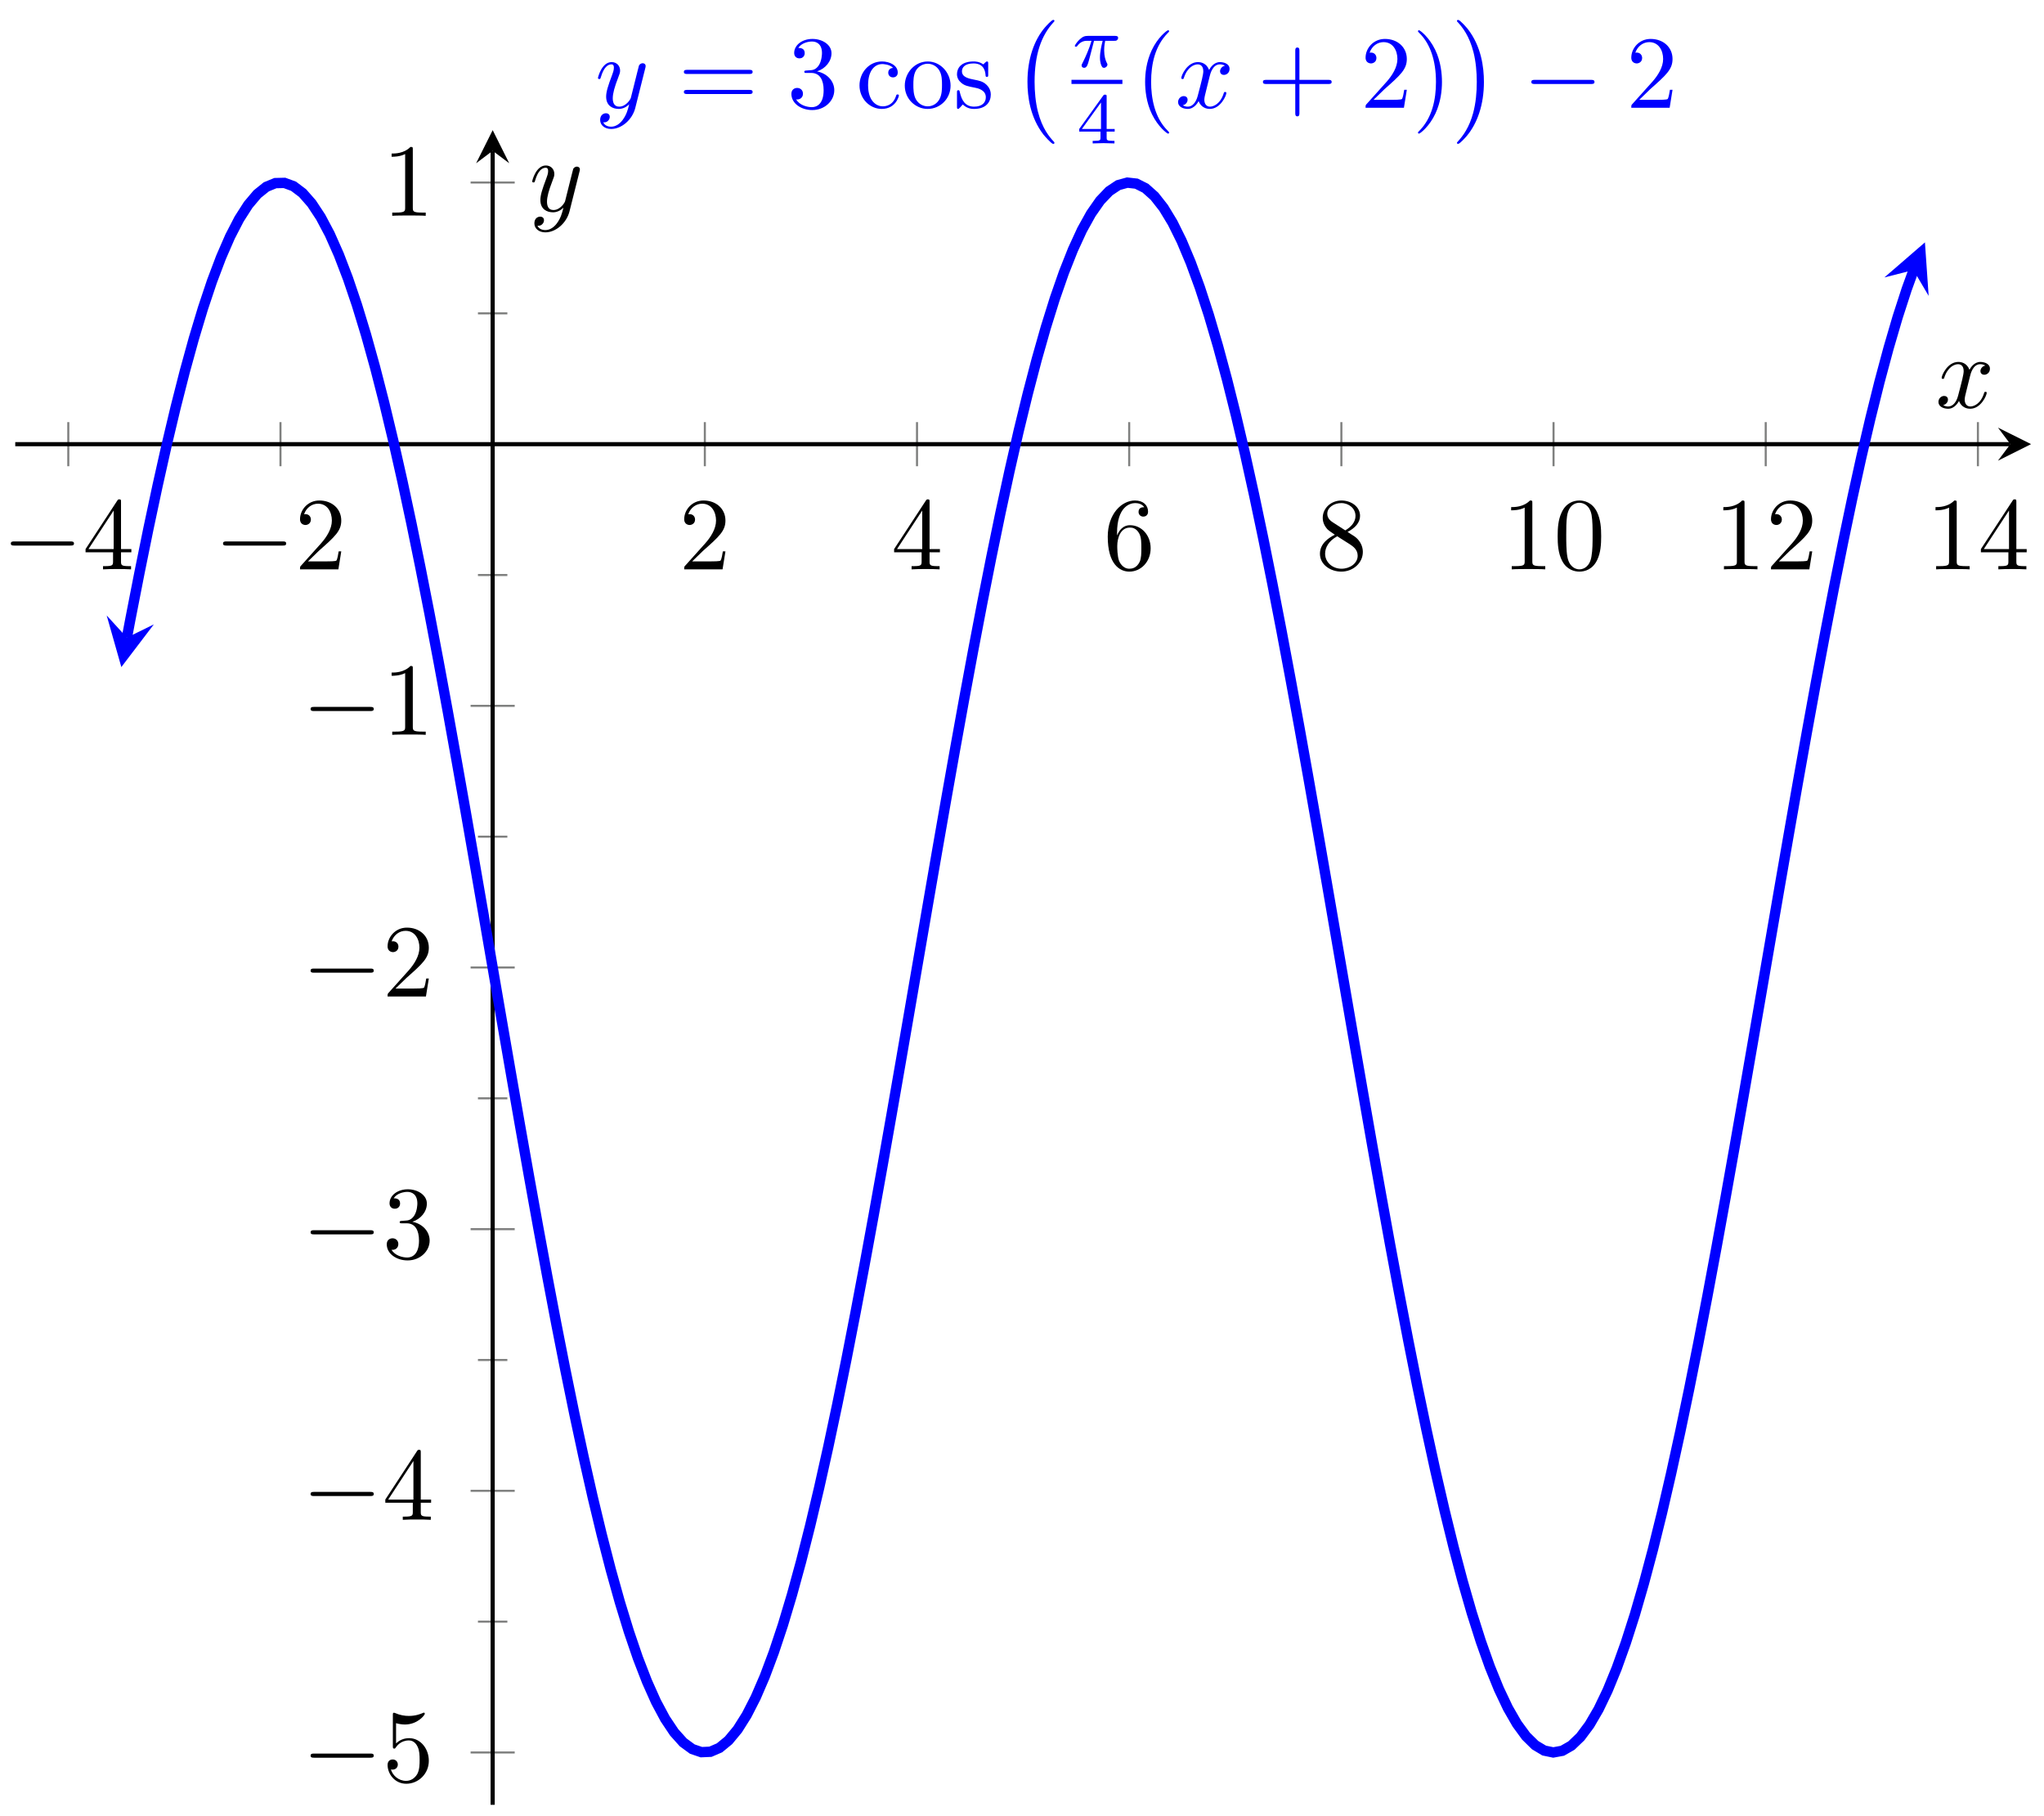 <svg xmlns="http://www.w3.org/2000/svg" xmlns:xlink="http://www.w3.org/1999/xlink" xmlns:inkscape="http://www.inkscape.org/namespaces/inkscape" version="1.1" width="197" height="175" viewBox="0 0 197 175">
<defs>
<path id="font_1_1" d="M.659 .23C.676 .23 .694 .23 .694 .25 .694 .27 .676 .27 .659 .27H.118C.101 .27 .083 .27 .083 .25 .083 .23 .101 .23 .118 .23H.659Z"/>
<path id="font_2_8" d="M.294 .165V.078C.294 .042 .292 .031 .218 .031H.197V0C.238 .003 .29 .003 .332 .003 .374 .003 .427 .003 .468 0V.031H.447C.373 .031 .371 .042 .371 .078V.165H.471V.196H.371V.651C.371 .671 .371 .677 .355 .677 .346 .677 .343 .677 .335 .665L.028 .196V.165H.294M.3 .196H.056L.3 .569V.196Z"/>
<path id="font_2_6" d="M.127 .077 .233 .18C.389 .318 .449 .372 .449 .472 .449 .586 .359 .666 .237 .666 .124 .666 .05 .574 .05 .485 .05 .429 .1 .429 .103 .429 .12 .429 .155 .441 .155 .482 .155 .508 .137 .534 .102 .534 .094 .534 .092 .534 .089 .533 .112 .598 .166 .635 .224 .635 .315 .635 .358 .554 .358 .472 .358 .392 .308 .313 .253 .251L.061 .037C.05 .026 .05 .024 .05 0H.421L.449 .174H.424C.419 .144 .412 .1 .402 .085 .395 .077 .329 .077 .307 .077H.127Z"/>
<path id="font_2_10" d="M.132 .328V.352C.132 .605 .256 .641 .307 .641 .331 .641 .373 .635 .395 .601 .38 .601 .34 .601 .34 .556 .34 .525 .364 .51 .386 .51 .402 .51 .432 .519 .432 .558 .432 .618 .388 .666 .305 .666 .177 .666 .042 .537 .042 .316 .042 .049 .158-.022 .251-.022 .362-.022 .457 .072 .457 .204 .457 .331 .368 .427 .257 .427 .189 .427 .152 .376 .132 .328M.251 .006C.188 .006 .158 .066 .152 .081 .134 .128 .134 .208 .134 .226 .134 .304 .166 .404 .256 .404 .272 .404 .318 .404 .349 .342 .367 .305 .367 .254 .367 .205 .367 .157 .367 .107 .35 .071 .32 .011 .274 .006 .251 .006Z"/>
<path id="font_2_11" d="M.163 .457C.117 .487 .113 .521 .113 .538 .113 .599 .178 .641 .249 .641 .322 .641 .386 .589 .386 .517 .386 .46 .347 .412 .287 .377L.163 .457M.309 .362C.381 .399 .43 .451 .43 .517 .43 .609 .341 .666 .25 .666 .15 .666 .069 .592 .069 .499 .069 .481 .071 .436 .113 .389 .124 .377 .161 .352 .186 .335 .128 .306 .042 .25 .042 .151 .042 .045 .144-.022 .249-.022 .362-.022 .457 .061 .457 .168 .457 .204 .446 .249 .408 .291 .389 .312 .373 .322 .309 .362M.209 .32 .332 .242C.36 .223 .407 .193 .407 .132 .407 .058 .332 .006 .25 .006 .164 .006 .092 .068 .092 .151 .092 .209 .124 .273 .209 .32Z"/>
<path id="font_2_5" d="M.294 .64C.294 .664 .294 .666 .271 .666 .209 .602 .121 .602 .089 .602V.571C.109 .571 .168 .571 .22 .597V.079C.22 .043 .217 .031 .127 .031H.095V0C.13 .003 .217 .003 .257 .003 .297 .003 .384 .003 .419 0V.031H.387C.297 .031 .294 .042 .294 .079V.64Z"/>
<path id="font_2_4" d="M.46 .32C.46 .4 .455 .48 .42 .554 .374 .65 .292 .666 .25 .666 .19 .666 .117 .64 .076 .547 .044 .478 .039 .4 .039 .32 .039 .245 .043 .155 .084 .079 .127-.002 .2-.022 .249-.022 .303-.022 .379-.001 .423 .094 .455 .163 .46 .241 .46 .32M.249-0C.21-0 .151 .025 .133 .121 .122 .181 .122 .273 .122 .332 .122 .396 .122 .462 .13 .516 .149 .635 .224 .644 .249 .644 .282 .644 .348 .626 .367 .527 .377 .471 .377 .395 .377 .332 .377 .257 .377 .189 .366 .125 .351 .03 .294-0 .249-0Z"/>
<path id="font_2_9" d="M.449 .2C.449 .319 .367 .419 .259 .419 .211 .419 .168 .403 .132 .368V.564C.152 .558 .185 .551 .217 .551 .34 .551 .41 .642 .41 .655 .41 .661 .407 .666 .4 .666 .399 .666 .397 .666 .392 .663 .372 .654 .323 .634 .256 .634 .216 .634 .17 .641 .123 .662 .115 .665 .113 .665 .111 .665 .101 .665 .101 .657 .101 .641V.344C.101 .326 .101 .318 .115 .318 .122 .318 .124 .321 .128 .327 .139 .343 .176 .397 .257 .397 .309 .397 .334 .351 .342 .333 .358 .296 .36 .257 .36 .207 .36 .172 .36 .112 .336 .07 .312 .031 .275 .006 .229 .006 .156 .006 .099 .058 .082 .117 .085 .116 .088 .115 .099 .115 .132 .115 .149 .14 .149 .164 .149 .188 .132 .213 .099 .213 .085 .213 .05 .206 .05 .16 .05 .074 .119-.022 .231-.022 .347-.022 .449 .073 .449 .2Z"/>
<path id="font_2_7" d="M.29 .352C.372 .379 .43 .449 .43 .528 .43 .61 .342 .666 .246 .666 .145 .666 .069 .606 .069 .53 .069 .497 .091 .478 .12 .478 .151 .478 .171 .5 .171 .529 .171 .579 .124 .579 .109 .579 .14 .628 .206 .641 .242 .641 .283 .641 .338 .619 .338 .529 .338 .517 .336 .459 .31 .415 .28 .367 .246 .364 .221 .363 .213 .362 .189 .36 .182 .36 .174 .359 .167 .358 .167 .348 .167 .337 .174 .337 .191 .337H.235C.317 .337 .354 .269 .354 .17 .354 .034 .285 .006 .241 .006 .198 .006 .123 .022 .088 .081 .123 .076 .154 .098 .154 .136 .154 .172 .127 .192 .098 .192 .074 .192 .042 .178 .042 .134 .042 .043 .135-.022 .244-.022 .366-.022 .457 .068 .457 .17 .457 .253 .394 .331 .29 .352Z"/>
<path id="font_3_2" d="M.486 .381C.49 .395 .49 .397 .49 .404 .49 .422 .476 .431 .461 .431 .451 .431 .435 .425 .426 .41 .424 .405 .416 .374 .412 .356 .405 .33 .398 .303 .392 .276L.347 .096C.343 .081 .3 .011 .234 .011 .183 .011 .172 .055 .172 .092 .172 .138 .189 .2 .223 .288 .239 .329 .243 .34 .243 .36 .243 .405 .211 .442 .161 .442 .066 .442 .029 .297 .029 .288 .029 .278 .039 .278 .041 .278 .051 .278 .052 .28 .057 .296 .084 .39 .124 .42 .158 .42 .166 .42 .183 .42 .183 .388 .183 .363 .173 .337 .166 .318 .126 .212 .108 .155 .108 .108 .108 .019 .171-.011 .23-.011 .269-.011 .303 .006 .331 .034 .318-.018 .306-.067 .266-.12 .24-.154 .202-.183 .156-.183 .142-.183 .097-.18 .08-.141 .096-.141 .109-.141 .123-.129 .133-.12 .143-.107 .143-.088 .143-.057 .116-.053 .106-.053 .083-.053 .05-.069 .05-.118 .05-.168 .094-.205 .156-.205 .259-.205 .362-.114 .39-.001L.486 .381Z"/>
<path id="font_2_12" d="M.687 .327C.702 .327 .721 .327 .721 .347 .721 .367 .702 .367 .688 .367H.089C.075 .367 .056 .367 .056 .347 .056 .327 .075 .327 .09 .327H.687M.688 .133C.702 .133 .721 .133 .721 .153 .721 .173 .702 .173 .687 .173H.09C.075 .173 .056 .173 .056 .153 .056 .133 .075 .133 .089 .133H.688Z"/>
<path id="font_2_13" d="M.117 .218C.117 .381 .199 .423 .252 .423 .261 .423 .324 .422 .359 .386 .318 .383 .312 .353 .312 .34 .312 .314 .33 .294 .358 .294 .384 .294 .404 .311 .404 .341 .404 .409 .328 .448 .251 .448 .126 .448 .034 .34 .034 .216 .034 .088 .133-.011 .249-.011 .383-.011 .415 .109 .415 .119 .415 .129 .405 .129 .402 .129 .393 .129 .391 .125 .389 .119 .36 .026 .295 .014 .258 .014 .205 .014 .117 .057 .117 .218Z"/>
<path id="font_2_14" d="M.471 .214C.471 .342 .371 .448 .25 .448 .125 .448 .028 .339 .028 .214 .028 .085 .132-.011 .249-.011 .37-.011 .471 .087 .471 .214M.25 .014C.207 .014 .163 .035 .136 .081 .111 .125 .111 .186 .111 .222 .111 .261 .111 .315 .135 .359 .162 .405 .209 .426 .249 .426 .293 .426 .336 .404 .362 .361 .388 .318 .388 .26 .388 .222 .388 .186 .388 .132 .366 .088 .344 .043 .3 .014 .25 .014Z"/>
<path id="font_2_15" d="M.208 .194C.23 .19 .312 .174 .312 .102 .312 .051 .277 .011 .199 .011 .115 .011 .079 .068 .06 .153 .057 .166 .056 .17 .046 .17 .033 .17 .033 .163 .033 .145V.013C.033-.004 .033-.011 .044-.011 .049-.011 .05-.01 .069 .009 .071 .011 .071 .013 .089 .032 .133-.01 .178-.011 .199-.011 .314-.011 .36 .056 .36 .128 .36 .181 .33 .211 .318 .223 .285 .255 .246 .263 .204 .271 .148 .282 .081 .295 .081 .353 .081 .388 .107 .429 .193 .429 .303 .429 .308 .339 .31 .308 .311 .299 .32 .299 .322 .299 .335 .299 .335 .304 .335 .323V.424C.335 .441 .335 .448 .324 .448 .319 .448 .317 .448 .304 .436 .301 .432 .291 .423 .287 .42 .249 .448 .208 .448 .193 .448 .071 .448 .033 .381 .033 .325 .033 .29 .049 .262 .076 .24 .108 .214 .136 .208 .208 .194Z"/>
<path id="font_4_1" d="M.413-1.149C.413-1.145 .411-1.143 .409-1.14 .363-1.091 .295-1.01 .253-.847 .23-.756 .221-.653 .221-.56 .221-.297 .284-.113 .404 .017 .413 .026 .413 .028 .413 .03 .413 .04 .405 .04 .401 .04 .386 .04 .332-.02 .319-.035 .217-.156 .152-.336 .152-.559 .152-.701 .177-.902 .308-1.071 .318-1.083 .383-1.159 .401-1.159 .405-1.159 .413-1.159 .413-1.149Z"/>
<path id="font_5_1" d="M.311 .363H.43C.415 .303 .393 .212 .393 .133 .393 .093 .398 .066 .404 .044 .42-.006 .433-.01 .449-.01 .472-.01 .496 .011 .496 .035 .496 .043 .494 .047 .488 .057 .469 .094 .451 .151 .451 .233 .451 .252 .451 .292 .465 .363H.59C.608 .363 .616 .363 .627 .371 .641 .381 .644 .397 .644 .402 .644 .431 .618 .431 .601 .431H.224C.183 .431 .155 .422 .11 .38 .084 .357 .045 .303 .045 .294 .045 .282 .058 .282 .062 .282 .073 .282 .074 .284 .08 .293 .131 .363 .193 .363 .215 .363H.276C.245 .253 .191 .135 .161 .075 .155 .062 .145 .041 .142 .037 .141 .033 .139 .029 .139 .022 .139 .006 .151-.01 .174-.01 .214-.01 .225 .035 .249 .125L.311 .363Z"/>
<path id="font_6_1" d="M.529 .164V.2H.418V.646C.418 .667 .418 .674 .396 .674 .384 .674 .38 .674 .37 .66L.039 .2V.164H.333V.082C.333 .048 .333 .036 .252 .036H.225V0C.275 .002 .339 .004 .375 .004 .412 .004 .476 .002 .526 0V.036H.499C.418 .036 .418 .048 .418 .082V.164H.529M.34 .566V.2H.076L.34 .566Z"/>
<path id="font_2_1" d="M.331-.24C.331-.237 .331-.235 .314-.218 .189-.092 .157 .097 .157 .25 .157 .424 .195 .598 .318 .723 .331 .735 .331 .737 .331 .74 .331 .747 .327 .75 .321 .75 .311 .75 .221 .682 .162 .555 .111 .445 .099 .334 .099 .25 .099 .172 .11 .051 .165-.062 .225-.185 .311-.25 .321-.25 .327-.25 .331-.247 .331-.24Z"/>
<path id="font_3_1" d="M.334 .302C.34 .328 .363 .42 .433 .42 .438 .42 .462 .42 .483 .407 .455 .402 .435 .377 .435 .353 .435 .337 .446 .318 .473 .318 .495 .318 .527 .336 .527 .376 .527 .428 .468 .442 .434 .442 .376 .442 .341 .389 .329 .366 .304 .432 .25 .442 .221 .442 .117 .442 .06 .313 .06 .288 .06 .278 .07 .278 .072 .278 .08 .278 .083 .28 .085 .289 .119 .395 .185 .42 .219 .42 .238 .42 .273 .411 .273 .353 .273 .322 .256 .255 .219 .115 .203 .053 .168 .011 .124 .011 .118 .011 .095 .011 .074 .024 .099 .029 .121 .05 .121 .078 .121 .105 .099 .113 .084 .113 .054 .113 .029 .087 .029 .055 .029 .009 .079-.011 .123-.011 .189-.011 .225 .059 .228 .065 .24 .028 .276-.011 .336-.011 .439-.011 .496 .118 .496 .143 .496 .153 .487 .153 .484 .153 .475 .153 .473 .149 .471 .142 .438 .035 .37 .011 .338 .011 .299 .011 .283 .043 .283 .077 .283 .099 .289 .121 .3 .165L.334 .302Z"/>
<path id="font_2_3" d="M.409 .23H.688C.702 .23 .721 .23 .721 .25 .721 .27 .702 .27 .688 .27H.409V.55C.409 .564 .409 .583 .389 .583 .369 .583 .369 .564 .369 .55V.27H.089C.075 .27 .056 .27 .056 .25 .056 .23 .075 .23 .089 .23H.369V-.05C.369-.064 .369-.083 .389-.083 .409-.083 .409-.064 .409-.05V.23Z"/>
<path id="font_2_2" d="M.289 .25C.289 .328 .278 .449 .223 .562 .163 .685 .077 .75 .067 .75 .061 .75 .057 .746 .057 .74 .057 .737 .057 .735 .076 .717 .174 .618 .231 .459 .231 .25 .231 .079 .194-.097 .07-.223 .057-.235 .057-.237 .057-.24 .057-.246 .061-.25 .067-.25 .077-.25 .167-.182 .226-.055 .277 .055 .289 .166 .289 .25Z"/>
<path id="font_4_2" d="M.305-.56C.305-.418 .28-.217 .149-.048 .139-.036 .074 .04 .056 .04 .051 .04 .044 .038 .044 .03 .044 .026 .046 .023 .05 .02 .098-.032 .163-.113 .204-.272 .227-.363 .236-.466 .236-.559 .236-.66 .227-.762 .201-.86 .163-1 .104-1.08 .053-1.136 .044-1.145 .044-1.147 .044-1.149 .044-1.157 .051-1.159 .056-1.159 .071-1.159 .126-1.098 .138-1.084 .24-.963 .305-.783 .305-.56Z"/>
</defs>
<path transform="matrix(1,0,0,-1,1.47,173.936)" stroke-width=".199" stroke-linecap="butt" stroke-miterlimit="10" stroke-linejoin="miter" fill="none" stroke="#7f807f" d="M5.112 129.003V133.255M25.562 129.003V133.255M66.462 129.003V133.255M86.911 129.003V133.255M107.361 129.003V133.255M127.811 129.003V133.255M148.26 129.003V133.255M168.71 129.003V133.255M189.16 129.003V133.255"/>
<path transform="matrix(1,0,0,-1,1.47,173.936)" stroke-width=".199" stroke-linecap="butt" stroke-miterlimit="10" stroke-linejoin="miter" fill="none" stroke="#7f807f" d="M44.594 17.652H47.429M44.594 42.869H47.429M44.594 68.086H47.429M44.594 93.303H47.429M44.594 118.52H47.429M44.594 143.737H47.429"/>
<path transform="matrix(1,0,0,-1,1.47,173.936)" stroke-width=".199" stroke-linecap="butt" stroke-miterlimit="10" stroke-linejoin="miter" fill="none" stroke="#7f807f" d="M43.886 5.043H48.138M43.886 30.26H48.138M43.886 55.477H48.138M43.886 80.695H48.138M43.886 105.912H48.138M43.886 156.346H48.138"/>
<path transform="matrix(1,0,0,-1,1.47,173.936)" stroke-width=".399" stroke-linecap="butt" stroke-miterlimit="10" stroke-linejoin="miter" fill="none" stroke="#000000" d="M0 131.129H192.28"/>
<path transform="matrix(1,0,0,-1,193.76,42.803)" d="M1.993 0-1.196 1.594 0 0-1.196-1.594"/>
<path transform="matrix(1,0,0,-1,1.47,173.936)" stroke-width=".399" stroke-linecap="butt" stroke-miterlimit="10" stroke-linejoin="miter" fill="none" stroke="#000000" d="M46.012 0V159.397"/>
<path transform="matrix(0,-1,-1,-0,47.484,14.535)" d="M1.993 0-1.196 1.594 0 0-1.196-1.594"/>
<use data-text="&#x2212;" xlink:href="#font_1_1" transform="matrix(9.963,0,0,-9.963,.217,54.87)"/>
<use data-text="4" xlink:href="#font_2_8" transform="matrix(9.963,0,0,-9.963,7.967,54.87)"/>
<use data-text="&#x2212;" xlink:href="#font_1_1" transform="matrix(9.963,0,0,-9.963,20.668,54.87)"/>
<use data-text="2" xlink:href="#font_2_6" transform="matrix(9.963,0,0,-9.963,28.418,54.87)"/>
<use data-text="2" xlink:href="#font_2_6" transform="matrix(9.963,0,0,-9.963,65.445,54.87)"/>
<use data-text="4" xlink:href="#font_2_8" transform="matrix(9.963,0,0,-9.963,85.896,54.87)"/>
<use data-text="6" xlink:href="#font_2_10" transform="matrix(9.963,0,0,-9.963,106.346,54.87)"/>
<use data-text="8" xlink:href="#font_2_11" transform="matrix(9.963,0,0,-9.963,126.797,54.87)"/>
<use data-text="1" xlink:href="#font_2_5" transform="matrix(9.963,0,0,-9.963,144.757,54.87)"/>
<use data-text="0" xlink:href="#font_2_4" transform="matrix(9.963,0,0,-9.963,149.738,54.87)"/>
<use data-text="1" xlink:href="#font_2_5" transform="matrix(9.963,0,0,-9.963,165.208,54.87)"/>
<use data-text="2" xlink:href="#font_2_6" transform="matrix(9.963,0,0,-9.963,170.189,54.87)"/>
<use data-text="1" xlink:href="#font_2_5" transform="matrix(9.963,0,0,-9.963,185.658,54.87)"/>
<use data-text="4" xlink:href="#font_2_8" transform="matrix(9.963,0,0,-9.963,190.639,54.87)"/>
<use data-text="&#x2212;" xlink:href="#font_1_1" transform="matrix(9.963,0,0,-9.963,29.108,171.688)"/>
<use data-text="5" xlink:href="#font_2_9" transform="matrix(9.963,0,0,-9.963,36.857,171.688)"/>
<use data-text="&#x2212;" xlink:href="#font_1_1" transform="matrix(9.963,0,0,-9.963,29.108,146.47)"/>
<use data-text="4" xlink:href="#font_2_8" transform="matrix(9.963,0,0,-9.963,36.857,146.47)"/>
<use data-text="&#x2212;" xlink:href="#font_1_1" transform="matrix(9.963,0,0,-9.963,29.108,121.252)"/>
<use data-text="3" xlink:href="#font_2_7" transform="matrix(9.963,0,0,-9.963,36.857,121.252)"/>
<use data-text="&#x2212;" xlink:href="#font_1_1" transform="matrix(9.963,0,0,-9.963,29.108,96.034)"/>
<use data-text="2" xlink:href="#font_2_6" transform="matrix(9.963,0,0,-9.963,36.857,96.034)"/>
<use data-text="&#x2212;" xlink:href="#font_1_1" transform="matrix(9.963,0,0,-9.963,29.108,70.817)"/>
<use data-text="1" xlink:href="#font_2_5" transform="matrix(9.963,0,0,-9.963,36.857,70.817)"/>
<use data-text="1" xlink:href="#font_2_5" transform="matrix(9.963,0,0,-9.963,36.857,20.796)"/>
<path transform="matrix(1,0,0,-1,1.47,173.936)" stroke-width=".996" stroke-linecap="butt" stroke-miterlimit="10" stroke-linejoin="miter" fill="none" stroke="#0000ff" d="M10.761 112.483 11.098 114.264 11.972 118.735 12.845 123.033 13.719 127.14 14.592 131.039 15.466 134.711 16.339 138.139 17.213 141.31 18.086 144.209 18.959 146.821 19.833 149.136 20.706 151.141 21.58 152.831 22.453 154.195 23.327 155.231 24.2 155.931 25.074 156.289 25.947 156.309 26.821 155.988 27.694 155.33 28.568 154.335 29.441 153.009 30.315 151.359 31.188 149.389 32.062 147.109 32.935 144.531 33.808 141.667 34.682 138.528 35.555 135.13 36.429 131.484 37.302 127.61 38.176 123.527 39.049 119.251 39.923 114.802 40.796 110.197 41.67 105.463 42.543 100.613 43.417 95.676 44.29 90.671 45.164 85.621 46.037 80.551 46.91 75.478 47.784 70.431 48.657 65.43 49.531 60.497 50.404 55.654 51.278 50.924 52.151 46.328 53.025 41.888 53.898 37.623 54.772 33.55 55.645 29.69 56.519 26.059 57.392 22.674 58.266 19.549 59.139 16.701 60.012 14.142 60.886 11.881 61.759 9.929 62.633 8.295 63.506 6.986 64.38 6.012 65.253 5.373 66.127 5.074 67 5.113 67.874 5.49 68.747 6.207 69.621 7.26 70.494 8.646 71.368 10.354 72.241 12.379 73.114 14.71 73.988 17.338 74.861 20.251 75.735 23.438 76.608 26.882 77.482 30.568 78.355 34.478 79.229 38.598 80.102 42.906 80.976 47.385 81.849 52.014 82.723 56.771 83.596 61.636 84.47 66.586 85.343 71.601 86.216 76.656 87.09 81.729 87.963 86.797 88.837 91.839 89.71 96.829 90.584 101.747 91.457 106.574 92.331 111.28 93.204 115.85 94.078 120.261 94.951 124.493 95.825 128.532 96.698 132.355 97.572 135.943 98.445 139.281 99.318 142.358 100.192 145.157 101.065 147.666 101.939 149.874 102.812 151.772 103.686 153.348 104.559 154.596 105.433 155.512 106.306 156.093 107.18 156.335 108.053 156.237 108.927 155.799 109.8 155.02 110.674 153.907 111.547 152.467 112.42 150.704 113.294 148.624 114.167 146.24 115.041 143.561 115.914 140.597 116.788 137.365 117.661 133.877 118.535 130.152 119.408 126.205 120.282 122.05 121.155 117.71 122.029 113.202 122.902 108.55 123.776 103.772 124.649 98.889 125.522 93.927 126.396 88.903 127.269 83.844 128.143 78.77 129.016 73.705 129.89 68.672 130.763 63.691 131.637 58.787 132.51 53.983 133.384 49.298 134.257 44.754 135.131 40.372 136.004 36.172 136.878 32.172 137.751 28.39 138.624 24.845 139.498 21.55 140.371 18.521 141.245 15.769 142.118 13.312 142.992 11.161 143.865 9.319 144.739 7.8 145.612 6.609 146.486 5.75 147.359 5.227 148.233 5.046 149.106 5.206 149.98 5.705 150.853 6.541 151.726 7.71 152.6 9.207 153.473 11.027 154.347 13.162 155.22 15.6 156.094 18.328 156.967 21.34 157.841 24.617 158.714 28.145 159.588 31.915 160.461 35.9 161.335 40.088 162.208 44.458 163.082 48.991 163.955 53.667 164.828 58.465 165.702 63.364 166.575 68.338 167.449 73.37 168.322 78.436 169.196 83.506 170.069 88.568 170.943 93.595 171.816 98.563 172.69 103.453 173.563 108.237 174.437 112.899 175.31 117.418 176.184 121.767 177.057 125.934 177.93 129.897 178.804 133.637 179.677 137.141 180.551 140.392 181.424 143.373 182.298 146.071 183.171 148.474 182.935 147.906"/>
<path transform="matrix(-.186,.983,.983,.186,12.232,61.449)" d="M2.889 0-1.734 2.311 0 0-1.734-2.311" fill="#0000ff"/>
<path transform="matrix(.384,-.923,-.923,-.384,184.415,26.025)" d="M2.889 0-1.734 2.311 0 0-1.734-2.311" fill="#0000ff"/>
<use data-text="y" xlink:href="#font_3_2" transform="matrix(9.963,0,0,-9.963,57.344,10.387)" fill="#0000ff"/>
<use data-text="=" xlink:href="#font_2_12" transform="matrix(9.963,0,0,-9.963,65.354,10.387)" fill="#0000ff"/>
<use data-text="3" xlink:href="#font_2_7" transform="matrix(9.963,0,0,-9.963,75.855,10.387)" fill="#0000ff"/>
<use data-text="c" xlink:href="#font_2_13" transform="matrix(9.963,0,0,-9.963,82.5,10.387)" fill="#0000ff"/>
<use data-text="o" xlink:href="#font_2_14" transform="matrix(9.963,0,0,-9.963,86.924,10.387)" fill="#0000ff"/>
<use data-text="s" xlink:href="#font_2_15" transform="matrix(9.963,0,0,-9.963,91.905,10.387)" fill="#0000ff"/>
<use data-text="(" xlink:href="#font_4_1" transform="matrix(9.963,0,0,-9.963,97.512,2.317)" fill="#0000ff"/>
<use data-text="&#x03c0;" xlink:href="#font_5_1" transform="matrix(6.974,0,0,-6.974,103.274,6.465)" fill="#0000ff"/>
<path transform="matrix(1,0,0,-1,-34.703,-148.651)" stroke-width=".399" stroke-linecap="butt" stroke-miterlimit="10" stroke-linejoin="miter" fill="none" stroke="#0000ff" d="M137.971-156.542H142.88"/>
<use data-text="4" xlink:href="#font_6_1" transform="matrix(6.974,0,0,-6.974,103.743,13.823)" fill="#0000ff"/>
<use data-text="(" xlink:href="#font_2_1" transform="matrix(9.963,0,0,-9.963,109.38,10.387)" fill="#0000ff"/>
<use data-text="x" xlink:href="#font_3_1" transform="matrix(9.963,0,0,-9.963,113.254,10.387)" fill="#0000ff"/>
<use data-text="+" xlink:href="#font_2_3" transform="matrix(9.963,0,0,-9.963,121.162,10.387)" fill="#0000ff"/>
<use data-text="2" xlink:href="#font_2_6" transform="matrix(9.963,0,0,-9.963,131.115,10.387)" fill="#0000ff"/>
<use data-text=")" xlink:href="#font_2_2" transform="matrix(9.963,0,0,-9.963,136.097,10.387)" fill="#0000ff"/>
<use data-text=")" xlink:href="#font_4_2" transform="matrix(9.963,0,0,-9.963,139.981,2.317)" fill="#0000ff"/>
<use data-text="&#x2212;" xlink:href="#font_1_1" transform="matrix(9.963,0,0,-9.963,146.762,10.387)" fill="#0000ff"/>
<use data-text="2" xlink:href="#font_2_6" transform="matrix(9.963,0,0,-9.963,156.725,10.387)" fill="#0000ff"/>
<use data-text="x" xlink:href="#font_3_1" transform="matrix(9.963,0,0,-9.963,186.538,39.284)"/>
<use data-text="y" xlink:href="#font_3_2" transform="matrix(9.963,0,0,-9.963,51.005,20.351)"/>
</svg>
